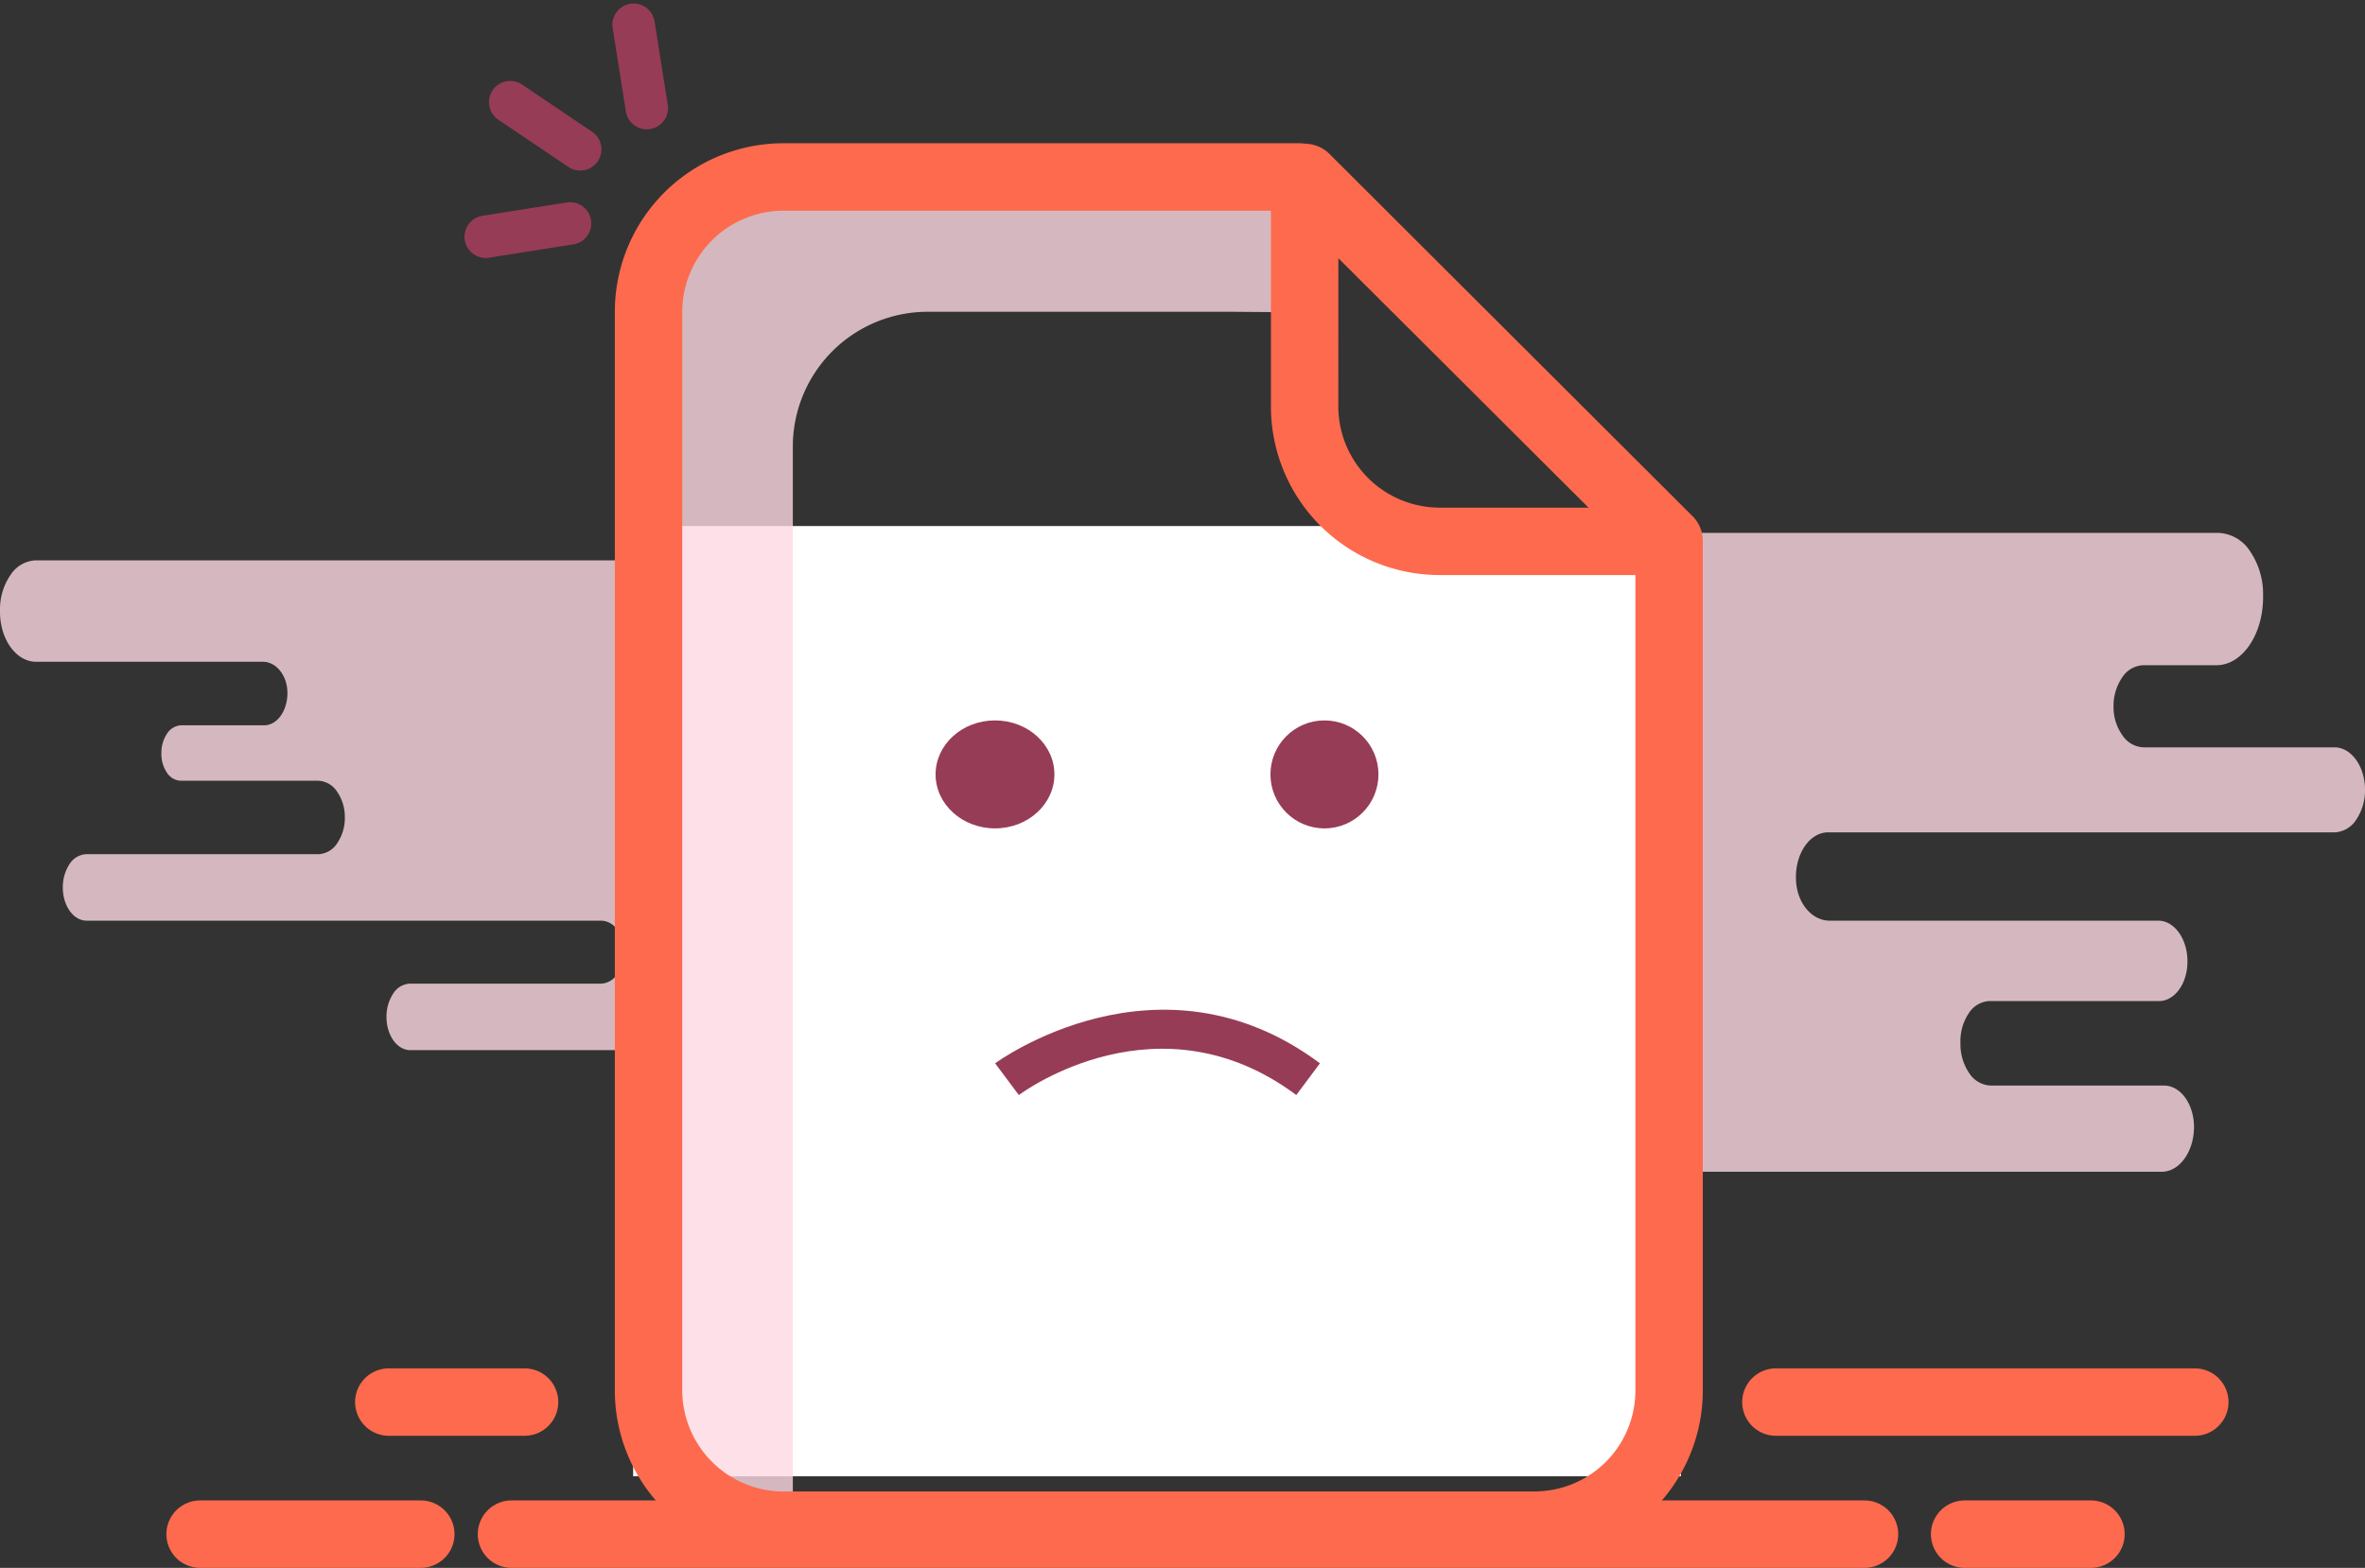 <svg xmlns="http://www.w3.org/2000/svg" width="218.949" height="145.194" viewBox="0 0 218.949 145.194">
  <rect x="0" y="0" width="218.949" height="145.194" fill="#333333" stroke="none"/>
  <g id="Group_2649" data-name="Group 2649" transform="translate(-8879.541 -9007.78)">
    <path id="Path_519" data-name="Path 519" d="M163.282,343.863H145.63a2.459,2.459,0,0,1-1.992-1.116,4.491,4.491,0,0,1-.825-2.675,4.667,4.667,0,0,1,.831-2.726,2.418,2.418,0,0,1,1.983-1.091h6.706c2.427,0,4.325-2.878,4.325-6.28v-.152a7.062,7.062,0,0,0-1.214-4.137,3.662,3.662,0,0,0-2.98-1.687H30.395a3.814,3.814,0,0,0-3.1,1.732A7.346,7.346,0,0,0,26,330.009v.182c-.008,3.3,1.889,5.994,4.264,6.065h27.5c1.556,0,2.96,1.6,2.96,3.778v.1c-.034,2.115-1.282,3.8-2.807,3.8l-10.016,0a2.132,2.132,0,0,0-1.7.979,4.087,4.087,0,0,0-.7,2.364v.008a4.029,4.029,0,0,0,.656,2.357,2.1,2.1,0,0,0,1.674.995H64.433a2.837,2.837,0,0,1,2.275,1.3,5.354,5.354,0,0,1,.944,3.133,5.428,5.428,0,0,1-.945,3.148,2.826,2.826,0,0,1-2.274,1.291H36.407a2.514,2.514,0,0,0-1.992,1.173,5.074,5.074,0,0,0-.825,2.854c-.006,2.178,1.248,3.96,2.817,4h62.14a2.4,2.4,0,0,1,1.992,1.065,4.55,4.55,0,0,1,.825,2.7,4.7,4.7,0,0,1-.831,2.737,2.439,2.439,0,0,1-1.987,1.1H75.507a2.509,2.509,0,0,0-1.992,1.169,5.077,5.077,0,0,0-.825,2.858c-.006,2.178,1.248,3.96,2.817,4h71.85c1.6-.069,2.879-1.87,2.906-4.091v-.1c-.022-2.107-1.261-3.8-2.779-3.791l-16.04,0a2.487,2.487,0,0,1-1.988-1.147,4.768,4.768,0,0,1-.816-2.763v-.118a4.613,4.613,0,0,1,.78-2.683,2.4,2.4,0,0,1,1.923-1.116l15.685,0c1.447,0,2.622-1.618,2.627-3.626v-.106c-.017-2-1.157-3.628-2.595-3.711H116.532c-1.666,0-3.122-1.686-3.122-4V355.8c.026-2.26,1.356-4.072,2.985-4.066l46.862,0a2.505,2.505,0,0,0,2.005-1.145,4.862,4.862,0,0,0,.832-2.789c.005-2.164-1.253-3.926-2.812-3.939Z" transform="translate(8932.396 8733.128)" fill="#fdd9e2" opacity="0.8"/>
    <path id="Path_529" data-name="Path 529" d="M131.208,339.222H117.68a1.884,1.884,0,0,1-1.526-.855,3.442,3.442,0,0,1-.633-2.05,3.576,3.576,0,0,1,.637-2.089,1.853,1.853,0,0,1,1.52-.836h5.14c1.86,0,3.314-2.206,3.314-4.813v-.117a5.412,5.412,0,0,0-.93-3.17A2.807,2.807,0,0,0,122.917,324H29.368a2.923,2.923,0,0,0-2.377,1.327A5.629,5.629,0,0,0,26,328.605v.139c-.006,2.526,1.447,4.594,3.268,4.648H50.34c1.193,0,2.269,1.227,2.269,2.9v.074c-.026,1.621-.982,2.915-2.151,2.909l-7.676,0a1.634,1.634,0,0,0-1.3.75,3.132,3.132,0,0,0-.539,1.812v.006a3.088,3.088,0,0,0,.5,1.806,1.609,1.609,0,0,0,1.283.762h12.73a2.174,2.174,0,0,1,1.744,1,4.1,4.1,0,0,1,.724,2.4,4.159,4.159,0,0,1-.724,2.413,2.166,2.166,0,0,1-1.743.989H33.975a1.927,1.927,0,0,0-1.526.9,3.888,3.888,0,0,0-.633,2.187c0,1.669.957,3.034,2.159,3.068H81.6a1.84,1.84,0,0,1,1.526.816,3.487,3.487,0,0,1,.633,2.07,3.6,3.6,0,0,1-.637,2.1,1.869,1.869,0,0,1-1.522.847H63.94a1.923,1.923,0,0,0-1.526.9,3.891,3.891,0,0,0-.633,2.19c0,1.669.957,3.035,2.159,3.068H119c1.226-.053,2.206-1.433,2.227-3.135v-.078c-.017-1.615-.966-2.91-2.13-2.905l-12.293,0a1.906,1.906,0,0,1-1.524-.879,3.654,3.654,0,0,1-.626-2.117v-.091a3.535,3.535,0,0,1,.6-2.056,1.842,1.842,0,0,1,1.474-.856l12.02,0c1.109,0,2.01-1.24,2.013-2.779v-.081c-.013-1.531-.886-2.78-1.989-2.844H95.38c-1.277,0-2.392-1.292-2.392-3.064v-.1c.02-1.732,1.039-3.12,2.287-3.116l35.913,0a1.92,1.92,0,0,0,1.537-.878,3.727,3.727,0,0,0,.638-2.138c0-1.658-.96-3.009-2.155-3.019Z" transform="translate(8853.541 8735.671)" fill="#fdd9e2" opacity="0.8"/>
    <rect id="Rectangle_631" data-name="Rectangle 631" width="97" height="88" transform="translate(8938.157 9056.494)" fill="#fff"/>
    <path id="Path_507" data-name="Path 507" d="M46.364,10.032l24.909.03V22.548l-8.085-.062H34.971A12.481,12.481,0,0,0,22.485,34.971v99.477A12.481,12.481,0,0,1,10,121.962V22.485A12.481,12.481,0,0,1,22.485,10Zm0,0" transform="translate(8930.456 9014.167)" fill="#fdd9e2" opacity="0.8"/>
    <path id="Path_506" data-name="Path 506" d="M66.14.968a3.3,3.3,0,0,0-1.9-.906L63.519,0H15.606A15.613,15.613,0,0,0,0,15.607V115.49A15.613,15.613,0,0,0,15.606,131.1H85.118a15.613,15.613,0,0,0,15.607-15.607V36.8a3.226,3.226,0,0,0-.9-2.215Zm.844,9.676,23.16,23.1h-13.8a9.392,9.392,0,0,1-9.364-9.364ZM85.15,124.854H15.606a9.392,9.392,0,0,1-9.364-9.364V15.607a9.392,9.392,0,0,1,9.364-9.364H60.741V24.378A15.612,15.612,0,0,0,76.348,39.985H94.482v75.5a9.344,9.344,0,0,1-9.332,9.364Zm0,0" transform="translate(8936.461 9021.047)" fill="#fe6a4d"/>
    <path id="Path_508" data-name="Path 508" d="M123.961,306.046c.526-.39,13.021-9.446,25.687,0l2.191-2.939c-14.891-11.11-29.923-.109-30.073,0Z" transform="translate(8849.902 8803.142)" fill="#973c56"/>
    <path id="Path_511" data-name="Path 511" d="M172.48,324.3H47.222a3.121,3.121,0,0,0,0,6.243H172.48a3.121,3.121,0,0,0,0-6.243Zm0,0" transform="translate(8879.674 8822.431)" fill="#fe6a4d"/>
    <path id="Path_514" data-name="Path 514" d="M86,324.3H47.222a3.121,3.121,0,0,0,0,6.243H86a3.121,3.121,0,0,0,0-6.243Zm0,0" transform="translate(8996.732 8810.2)" fill="#fe6a4d"/>
    <path id="Path_515" data-name="Path 515" d="M89.789,324.3H77.222a3.121,3.121,0,0,0,0,6.243H89.789a3.121,3.121,0,0,0,0-6.243Zm0,0" transform="translate(8838.316 8810.2)" fill="#fe6a4d"/>
    <path id="Path_516" data-name="Path 516" d="M9.869,0H1.964a1.964,1.964,0,0,0,0,3.927H9.869A1.964,1.964,0,1,0,9.869,0Zm0,0" transform="translate(8922.218 9028.08) rotate(-9)" fill="#973c56"/>
    <path id="Path_517" data-name="Path 517" d="M9.869,0H1.964a1.964,1.964,0,0,0,0,3.927H9.869A1.964,1.964,0,0,0,9.869,0Zm0,0" transform="matrix(0.829, 0.559, -0.559, 0.829, 8926.21, 9014.49)" fill="#973c56"/>
    <path id="Path_518" data-name="Path 518" d="M9.869,0H1.964a1.964,1.964,0,0,0,0,3.927H9.869A1.964,1.964,0,0,0,9.869,0Zm0,0" transform="translate(8939.825 9007.78) rotate(81)" fill="#973c56"/>
    <path id="Path_512" data-name="Path 512" d="M58.915,324.3H47.222a3.121,3.121,0,0,0,0,6.243H58.915a3.121,3.121,0,0,0,0-6.243Zm0,0" transform="translate(9014.204 8822.431)" fill="#fe6a4d"/>
    <path id="Path_513" data-name="Path 513" d="M57.651,324.3H37.222a3.121,3.121,0,0,0,0,6.243H57.651a3.121,3.121,0,0,0,0-6.243Zm0,0" transform="translate(8860.845 8822.431)" fill="#fe6a4d"/>
    <g id="Group_2648" data-name="Group 2648" transform="translate(8966.43 9074.365)">
      <ellipse id="Ellipse_56" data-name="Ellipse 56" cx="5.5" cy="5" rx="5.5" ry="5" transform="translate(-0.273 0.129)" fill="#973c56"/>
      <circle id="Ellipse_57" data-name="Ellipse 57" cx="5" cy="5" r="5" transform="translate(30.727 0.129)" fill="#973c56"/>
    </g>
  </g>
</svg>
